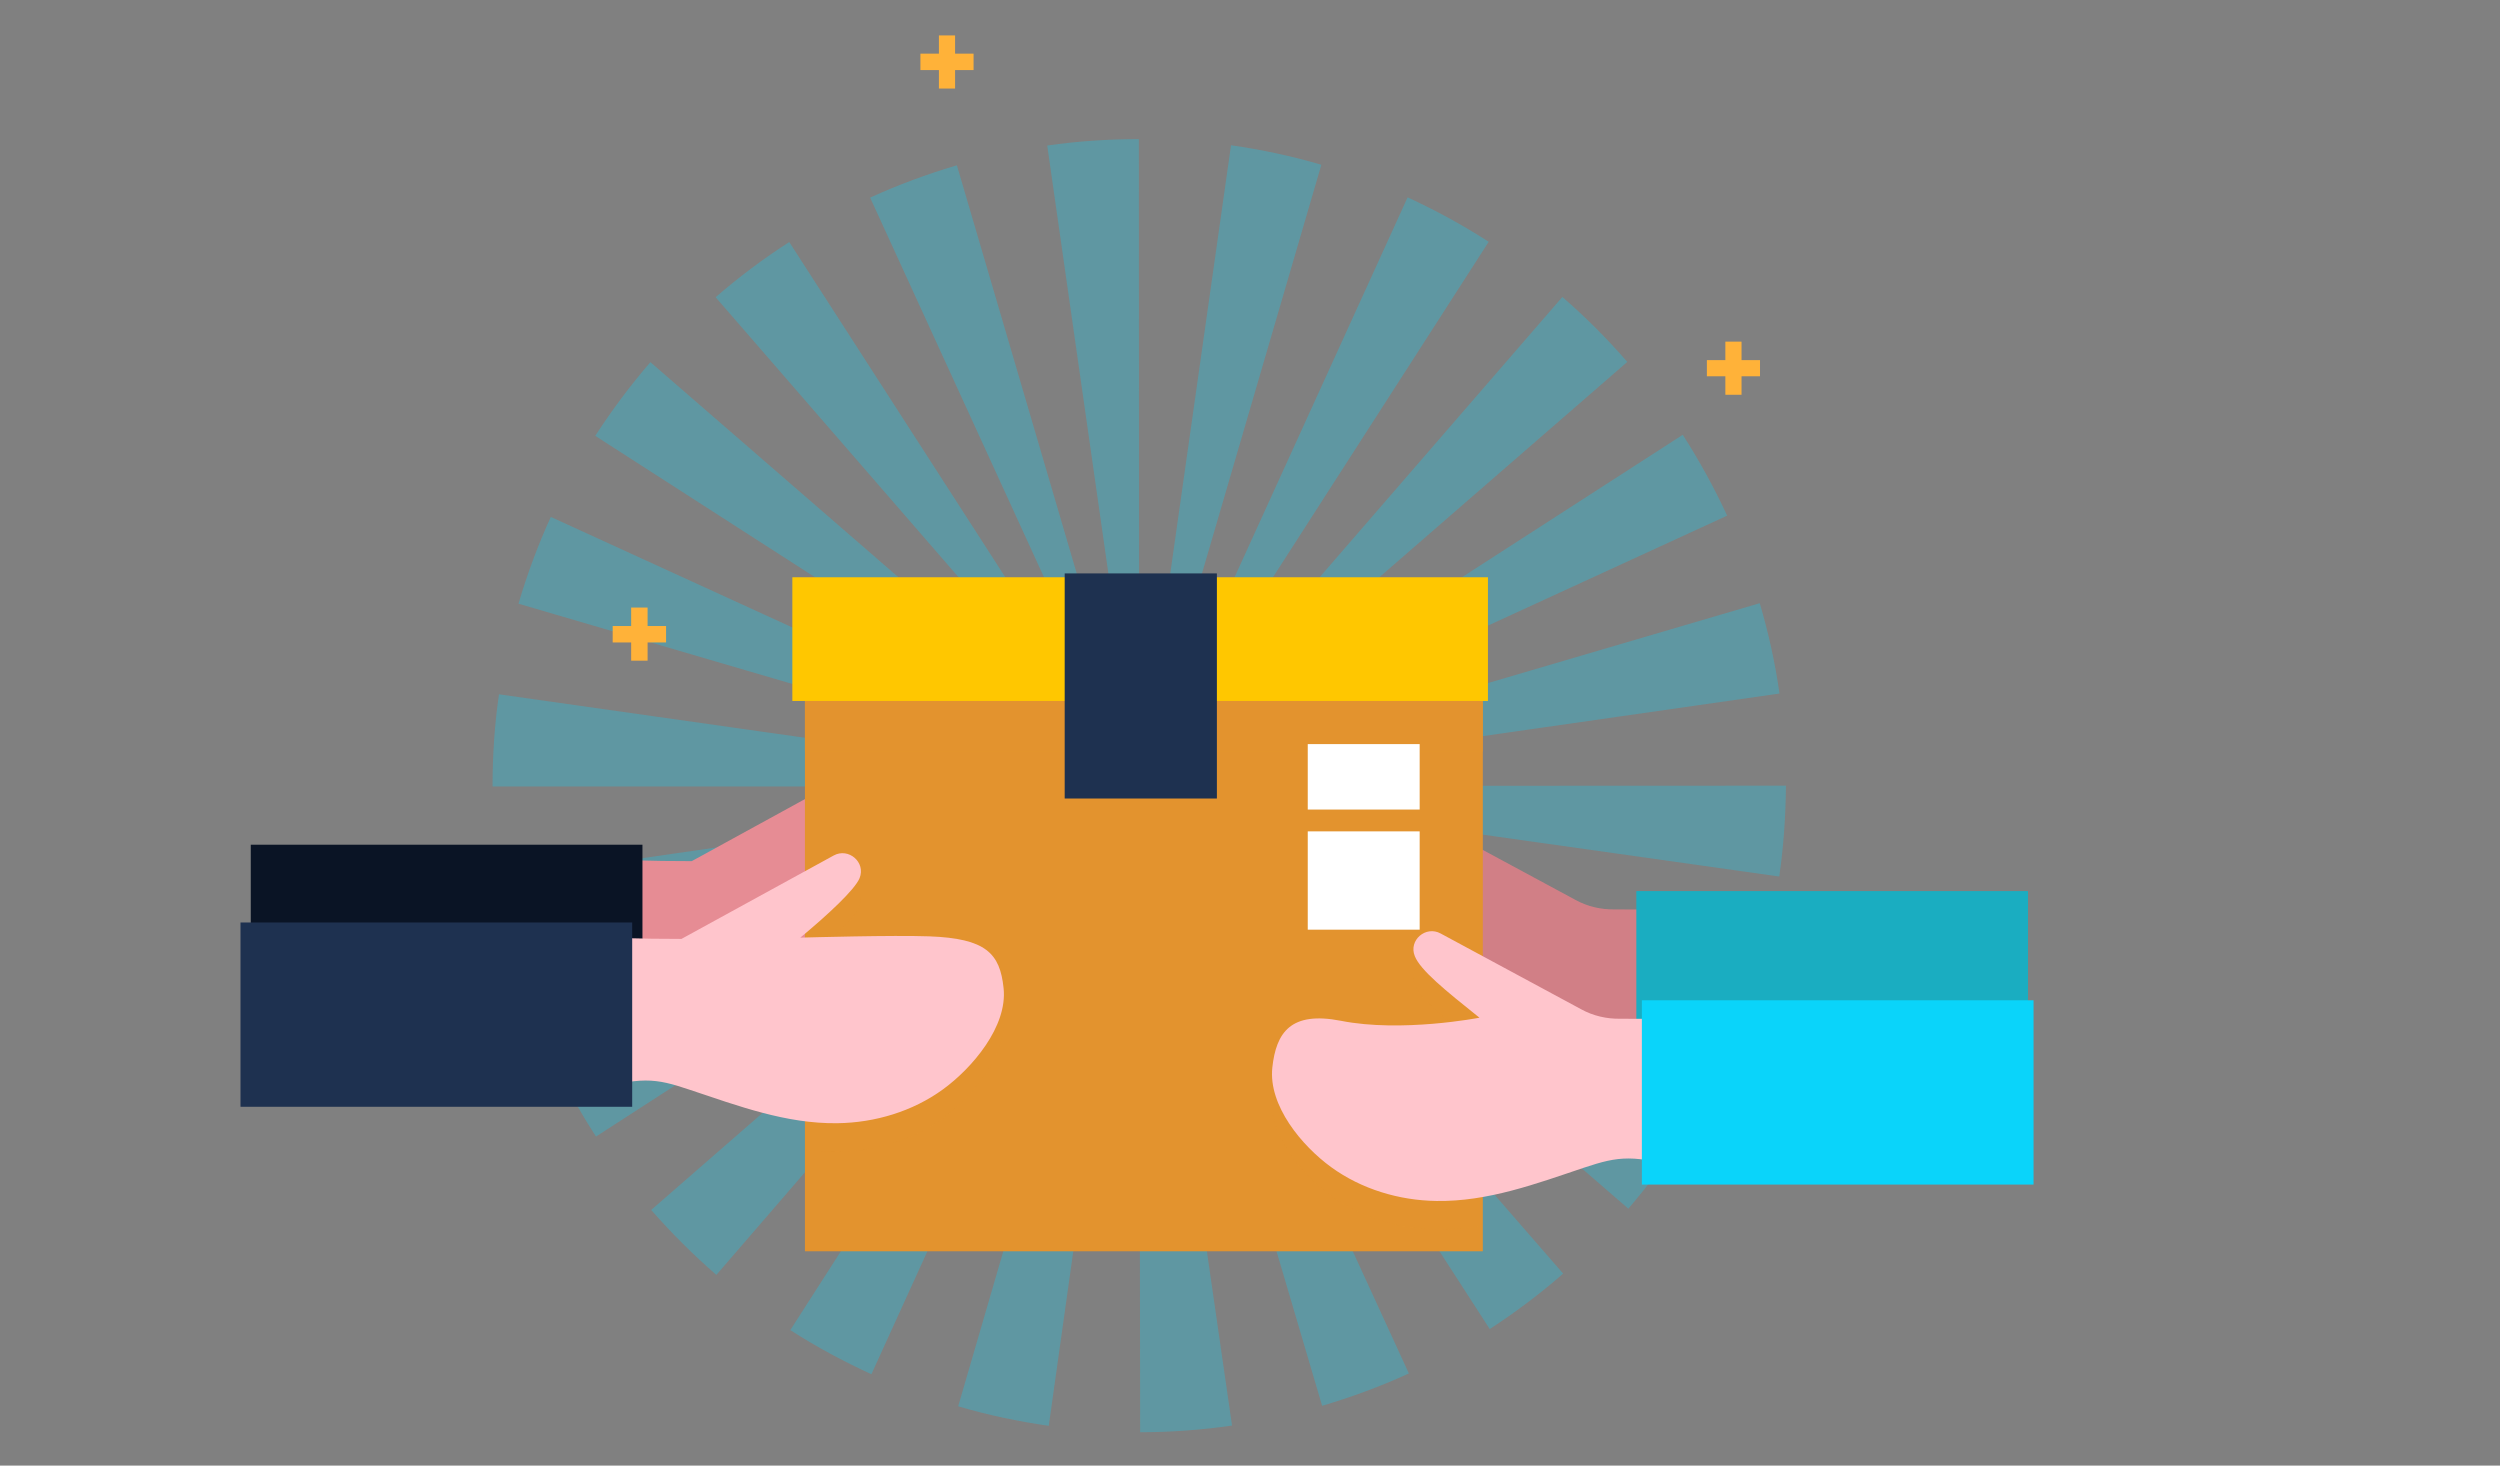 <?xml version="1.0" encoding="utf-8"?>
<!-- Generator: Adobe Illustrator 24.1.3, SVG Export Plug-In . SVG Version: 6.00 Build 0)  -->
<svg version="1.1" id="Capa_1" xmlns="http://www.w3.org/2000/svg" xmlns:xlink="http://www.w3.org/1999/xlink" x="0px" y="0px"
	 viewBox="0 0 974 571" style="enable-background:new 0 0 974 571;" xml:space="preserve">
<rect x="0" y="0" width="974" height="571" fill="#808080" stroke="none"/>
<style type="text/css">
	.st0{opacity:0.28;}
	.st1{fill:#0AD4FA;}
	.st2{fill:#FFB239;}
	.st3{fill:#E68C94;}
	.st4{fill:#0A1425;}
	.st5{fill:#D17F86;}
	.st6{fill:#1AADC1;}
	.st7{fill:#E3932E;}
	.st8{opacity:0.75;fill:#E3932E;}
	.st9{fill:#FFC700;}
	.st10{fill:#1E3150;}
	.st11{fill:#FFFFFF;}
	.st12{fill:#FFC5CC;}
</style>
<g>
	<g class="st0">
		<path class="st1" d="M444.2,558l-0.3-229.3c1,0,2-0.1,3-0.2l-3-21.6l0.1-0.4l0.2,0.8l35.8,248.1C468.1,557.1,456.1,558,444.2,558z
			 M408.6,555.5c-11.9-1.7-23.8-4.2-35.3-7.6l70.2-241.1l-0.1,0.7l-5.9,20.2c1,0.3,2,0.5,3,0.7L408.6,555.5z M515.1,547.7
			l-64.9-219.9c1-0.3,2-0.7,3-1.1l95.7,208.4C538,540.1,526.6,544.3,515.1,547.7z M339.5,535.4c-10.9-5-21.5-10.7-31.6-17.2
			l123.8-193c0.9,0.5,1.8,1,2.7,1.4l8.9-19.5l0.3-0.5l0,0.2L339.5,535.4z M580.4,517.8l-136-210.5l-0.4-0.9l0.4,0.5l11.7,18.1
			c0.9-0.6,1.7-1.2,2.5-1.8l150.4,173C600.1,504,590.4,511.3,580.4,517.8z M279.1,496.7c-9-7.8-17.5-16.3-25.4-25.3l189.1-164.7
			l0.6-0.4l0,0.1l0.1-0.1l-0.2,0.1l-0.3,0.4L279.1,496.7z M443.3,306.6L426.7,321c0.7,0.8,1.4,1.5,2.2,2.2L443.3,306.6z
			 M634.4,470.9L461,320.9c0.7-0.8,1.3-1.6,1.8-2.5l-18.2-11.7l-0.4-0.3l0.8,0.4l210.8,135.4C649.4,452.2,642.2,461.8,634.4,470.9z
			 M232.2,442.8c-6.5-10-12.3-20.6-17.3-31.5l228.2-104.9l-240.9,71.2c-3.4-11.5-6-23.3-7.7-35.2l226.9-32.8c0.2,1,0.4,2,0.7,2.9
			l20.3-6l0.7-0.1h-0.3l0.6-0.2l-0.5-0.1l-1.8,0.3H191.9v-0.3c0-11.9,0.8-23.9,2.5-35.6l247.8,35.2l1.1,0.3l-0.4,0.1l0.6,0l0,0l0,0
			l0,0l0,0l0,0l0,0l0,0l0,0l0,0l0,0h0l0,0l0,0l0,0l0,0l0,0l0,0l0,0l0,0l0,0l0.1,0v0.1l0,0l0,0v0l0,0l0,0l0,0v0l0,0l0,0l0,0l0,0l0,0
			l0,0l0,0l0,0l0,0v0l0,0l0,0l0,0l0,0l0,0h0l-0.1,0.2l0-0.1l-0.2,0.4l0.2-0.4l0-0.1l0,0l0,0l0.1,0l0,0l0,0l0,0l0,0l0,0l0,0l0,0
			l-0.1,0.1l0.1-0.1l0,0l0,0l0,0l0,0l0,0l0,0l0,0l-0.1,0.1l0.1-0.1l0,0.1l0,0l0,0.1h-0.1l0.1-0.1l-0.2,0.1h-0.2l-0.5,0.3l-19.4,8.9
			c0.4,0.9,0.9,1.8,1.5,2.7L232.2,442.8z M443.3,306.3L443.3,306.3l0.2,0l0.1-0.1L443.3,306.3z M443.7,306.1L443.7,306.1
			L443.7,306.1L443.7,306.1L443.7,306.1L443.7,306.1L443.7,306.1L443.7,306.1L443.7,306.1L443.7,306.1z M443.7,306.1L443.7,306.1
			L443.7,306.1L443.7,306.1z M443.7,306.1L443.7,306.1L443.7,306.1L443.7,306.1z M421.4,303c-0.1,1-0.2,2.1-0.2,3l21.7,0L421.4,303z
			 M673.1,410.5l-208.7-95.1c0.4-1,0.8-1.9,1.1-2.9l220.1,64.2C682.3,388.2,678.1,399.6,673.1,410.5z M693.2,341.5l-248.3-35.1
			l-0.7-0.2l0.1,0l-0.2-0.1l0.1,0l-0.1-0.1l0,0l0,0l0,0l0,0l0,0l0,0l0,0l0,0l0,0v0l0,0l0,0l0,0l0,0l0,0l0,0l0-0.1v0l0,0l0,0l0,0l0,0
			l0,0l0,0l0,0l0,0l0,0l0-0.1l0,0l0,0l0,0l0,0l0,0l0,0l0,0l0,0v0l0,0l0,0l0,0l0-0.1l0,0l0-0.1l0,0l0.2-0.3l0.1-0.5l6-20.5
			c-1-0.3-2-0.5-3-0.7l32.2-227c11.9,1.7,23.7,4.2,35.2,7.6l-70.4,241L548.4,76.9c10.9,5,21.5,10.8,31.6,17.3L456,287
			c-0.9-0.5-1.8-1-2.7-1.5l-8.8,19.4l-0.4,0.7l0-0.1l-0.1,0.2l0,0.1l0,0l0,0l0,0l0,0l0,0l0,0l0,0l0,0l0,0l0,0l0,0.1l0,0l0,0l0,0l0,0
			l0,0l0,0l0,0l0,0l0,0l0.1-0.1l0,0l0,0l0,0l0.1,0l0.1-0.1l0,0l0,0l0.6-0.4l19.4-8.9c-0.4-0.9-0.9-1.8-1.4-2.7l192.7-124.3
			c6.5,10.1,12.3,20.7,17.3,31.5L444.7,305.8l240.9-70.8c3.4,11.5,6,23.3,7.7,35.2l-227,32.6c-0.2-1-0.4-2-0.7-3l-20.5,6.1l-0.5,0.1
			l-0.3,0.1l0.1,0l-0.3,0.1l0,0l-0.1,0h0l0,0l0,0l0,0h1l250.8-0.1v0.1C695.7,317.9,694.9,329.8,693.2,341.5z M446.8,306.3l19.4,2.8
			c0.1-0.9,0.2-1.9,0.2-2.8H446.8z M443.9,306.1L443.9,306.1L443.9,306.1L443.9,306.1z M443.9,306.1L443.9,306.1L443.9,306.1z
			 M443.9,306.1L443.9,306.1L443.9,306.1z M443.8,305.9L443.8,305.9L443.8,305.9L443.8,305.9z M443.8,305.9L443.8,305.9L443.8,305.9
			z M443.9,305.9L443.9,305.9L443.9,305.9L443.9,305.9z M443.8,307.1L443.8,307.1L443.8,307.1L443.8,307.1z M444.1,306.9l-0.1-0.2
			L444.1,306.9z M444,306.7l-0.1-0.3l0,0h0l-0.1-0.1l0,0l0,0l0,0l0,0l0,0l0.1,0.1h0l0,0L444,306.7z M443.9,306.5L443.9,306.5
			L443.9,306.5L443.9,306.5z M443.6,306.4L443.6,306.4L443.6,306.4z M443.8,306.4L443.8,306.4L443.8,306.4z M444.1,306.3l-0.1-0.1
			l0,0l-0.1,0l0,0l0,0l0,0l0,0l0,0l0,0l0,0l0,0l0,0l0,0l0,0l0,0l0,0l0.1,0l0.2,0.1l0,0l0.1,0.1L444.1,306.3l-0.1-0.1L444.1,306.3
			L444.1,306.3L444.1,306.3z M444,306.3L444,306.3L444,306.3L444,306.3z M443.9,306.3L443.9,306.3L443.9,306.3z M443.6,306.3
			L443.6,306.3L443.6,306.3L443.6,306.3z M443.6,306.3L443.6,306.3L443.6,306.3L443.6,306.3z M443.8,306.2L443.8,306.2L443.8,306.2z
			 M443.9,306.2L443.9,306.2L443.9,306.2z M443.9,306.2L443.9,306.2L443.9,306.2L443.9,306.2z M444,306.2L444,306.2L444,306.2
			L444,306.2L444,306.2L444,306.2L444,306.2L444,306.2L444,306.2L444,306.2z M443.7,306L443.7,306L443.7,306z M443.6,306l-0.1-0.1
			l0.1,0l-0.1-0.2L443.6,306l-0.1-0.2l0.1,0.1l0,0L443.6,306L443.6,306l0.1,0L443.6,306L443.6,306L443.6,306L443.6,306L443.6,306
			L443.6,306L443.6,306L443.6,306z M443.6,306l-0.3-0.1l0.2,0L443.6,306z M443.8,306L443.8,306L443.8,306L443.8,306z M444,306
			L444,306L444,306L444,306z M443.8,306L443.8,306L443.8,306L443.8,306z M443.8,305.9L443.8,305.9L443.8,305.9L443.8,305.9z
			 M443.8,305.9L443.8,305.9L443.8,305.9L443.8,305.9z M444,305.9L444,305.9L444,305.9z M444,305.9L444,305.9l0.1-0.1L444,305.9z
			 M444,305.9L444,305.9L444,305.9z M443.8,305.9L443.8,305.9L443.8,305.9L443.8,305.9z M443.7,305.9L443.7,305.9l-0.1-0.3l0,0
			L443.7,305.9L443.7,305.9z M444,305.8l0.1-0.1L444,305.8z M443.4,305.8l-0.6-0.3L231.9,169.8c6.5-10,13.7-19.7,21.5-28.7
			l173.2,150.2c-0.7,0.8-1.3,1.6-1.8,2.5l18,11.6L443.4,305.8z M444,305.8l0.2-0.1l0.3-0.4l164.2-189.6c9,7.8,17.5,16.3,25.3,25.3
			L444.7,305.4L444,305.8l0.1-0.1L444,305.8z M458.7,289l-14.4,16.6l16.6-14.4C460.2,290.4,459.4,289.6,458.7,289z M443,305.8
			L443,305.8L443,305.8z M443.6,305.7l-0.6-0.6l-11.6-18c-0.8,0.5-1.7,1.1-2.4,1.8L278.8,115.8c9-7.8,18.7-15.1,28.7-21.5L443.3,305
			L443.6,305.7z M443.7,305.7l-0.2-0.6L408,56.7c11.8-1.7,23.8-2.5,35.7-2.5l0.1,231.4l0-2.2c-1,0-2.1,0.1-3.1,0.2l3.1,21.4
			L443.7,305.7z M422.1,299.7l-220.1-64.5c3.4-11.5,7.6-22.9,12.6-33.8l208.5,95.4C422.8,297.7,422.4,298.7,422.1,299.7z
			 M434.5,285.5L339,77c10.9-5,22.3-9.2,33.8-12.6l64.6,220C436.4,284.7,435.4,285.1,434.5,285.5z"/>
	</g>
	<g>
		<polygon class="st2" points="685.7,140.3 678.5,140.3 678.5,133.1 672.2,133.1 672.2,140.3 665,140.3 665,146.6 672.2,146.6 
			672.2,153.8 678.5,153.8 678.5,146.6 685.7,146.6 		"/>
		<polygon class="st2" points="259.5,243.9 252.3,243.9 252.3,236.7 245.9,236.7 245.9,243.9 238.7,243.9 238.7,250.3 245.9,250.3 
			245.9,257.4 252.3,257.4 252.3,250.3 259.5,250.3 		"/>
		<polygon class="st2" points="379.3,20.9 372.1,20.9 372.1,13.8 365.8,13.8 365.8,20.9 358.6,20.9 358.6,27.3 365.8,27.3 
			365.8,34.5 372.1,34.5 372.1,27.3 379.3,27.3 		"/>
	</g>
	<g>
		<g>
			<path class="st3" d="M395,354.7c-1.4-13.6-6.9-19.4-29-20.2c-14.4-0.5-30.3,0.3-43.3,0.3c-0.1,0-2.7,0.1-6.9,0.2
				c10.6-8.8,21.3-18.7,23.1-23.2c2.5-6.1-4.3-12-10.1-8.8l-59.3,32.5c-8.1,0-15.6-0.1-21.5-0.3c-6.2-0.2-8.4,1-14.6,1.1l-1.1,59
				c21.3-6.4,26.9-5.6,40.5-1c18.6,6.2,37.5,13.3,57.5,13c14.6-0.2,29.3-4.6,41.1-13.2C382.8,385.8,396.6,369.6,395,354.7z"/>
			<rect x="97.7" y="329.1" class="st4" width="152.6" height="71.8"/>
		</g>
		<g>
			<path class="st5" d="M654.4,354.4l-25.3-0.1c-5.3,0.1-10.6-1.1-15.3-3.7l-54.7-29.5c-5.8-3.2-12.6,2.6-10.1,8.8
				c2.2,5.5,11.7,13.2,25.2,24c0,0-30.3,5.9-54,1.2c-19.5-3.8-25.2,4.5-26.7,18.2c-1.6,14.9,11.6,30.6,22.9,38.8
				c11.8,8.6,26.5,13,41.1,13.2c19.9,0.3,38.8-6.7,57.5-13c13.6-4.5,19.2-5.3,40.5,1L654.4,354.4z"/>
			
				<rect x="637.6" y="347.2" transform="matrix(-1 -1.224647e-16 1.224647e-16 -1 1427.72 766.169)" class="st6" width="152.6" height="71.8"/>
		</g>
		<g>
			<g>
				<rect x="313.6" y="255.5" class="st7" width="264.1" height="232"/>
				<rect x="313.6" y="259.5" class="st8" width="264.1" height="33.3"/>
				<rect x="308.7" y="224.9" class="st9" width="271" height="48.2"/>
				<rect x="414.8" y="223.4" class="st10" width="59.3" height="87.7"/>
			</g>
			<rect x="509.5" y="289.9" class="st11" width="43.6" height="25.5"/>
			<rect x="509.5" y="323.9" class="st11" width="43.6" height="38.3"/>
		</g>
		<g>
			<path class="st8" d="M313.9,374.7c9.9-8.3,19.3-17.2,21-21.4c2.5-6.1-4.3-12-10.1-8.8l-10.8,5.9V374.7z"/>
			<path class="st8" d="M391,396.2c-1.4-13.6-6.9-19.4-29-20.2c-12.9-0.5-39.7,0.2-48.1,0.4V448c4.1,0.5,8.2,0.8,12.4,0.8
				c14.6-0.2,29.3-4.6,41.1-13.2C378.8,427.3,392.6,411,391,396.2z"/>
			<path class="st12" d="M391,385c-1.4-13.6-6.9-19.4-29-20.2c-14.4-0.5-46,0.4-50.2,0.5c10.6-8.8,21.3-18.7,23.1-23.2
				c2.5-6.1-4.3-12-10.1-8.8l-59.3,32.5c-8.1,0-15.6-0.1-21.5-0.3c-6.2-0.2-8.4,1-14.6,1.1l-1.1,59c21.3-6.4,26.9-5.6,40.5-1
				c18.6,6.2,37.5,13.3,57.5,13c14.6-0.2,29.3-4.6,41.1-13.2C378.8,416.1,392.6,399.9,391,385z"/>
			<rect x="93.7" y="359.4" class="st10" width="152.6" height="71.8"/>
		</g>
		<g>
			<path class="st8" d="M577,383.3l-15.8-8.5c-5.8-3.2-12.6,2.6-10.1,8.8c2.2,5.5,11.7,13.2,25.2,24c0,0-30.3,5.9-54,1.2
				c-19.5-3.8-25.2,4.5-26.7,18.2c-1.6,14.9,11.6,30.6,22.9,38.8c11.8,8.6,26.5,13,41.1,13.2c5.9,0.1,11.6-0.5,17.3-1.5V383.3z"/>
			<path class="st12" d="M656.6,397l-25.3-0.1c-5.3,0.1-10.6-1.1-15.3-3.7l-54.7-29.5c-5.8-3.2-12.6,2.6-10.1,8.8
				c2.2,5.5,11.7,13.2,25.2,24c0,0-30.3,5.9-54,1.2c-19.5-3.8-25.2,4.5-26.7,18.2c-1.6,14.9,11.6,30.6,22.9,38.8
				c11.8,8.6,26.5,13,41.1,13.2c19.9,0.3,38.8-6.7,57.5-13c13.6-4.5,19.2-5.3,40.5,1L656.6,397z"/>
			
				<rect x="639.7" y="389.7" transform="matrix(-1 -1.224647e-16 1.224647e-16 -1 1431.971 851.206)" class="st1" width="152.6" height="71.8"/>
		</g>
	</g>
</g>
</svg>
